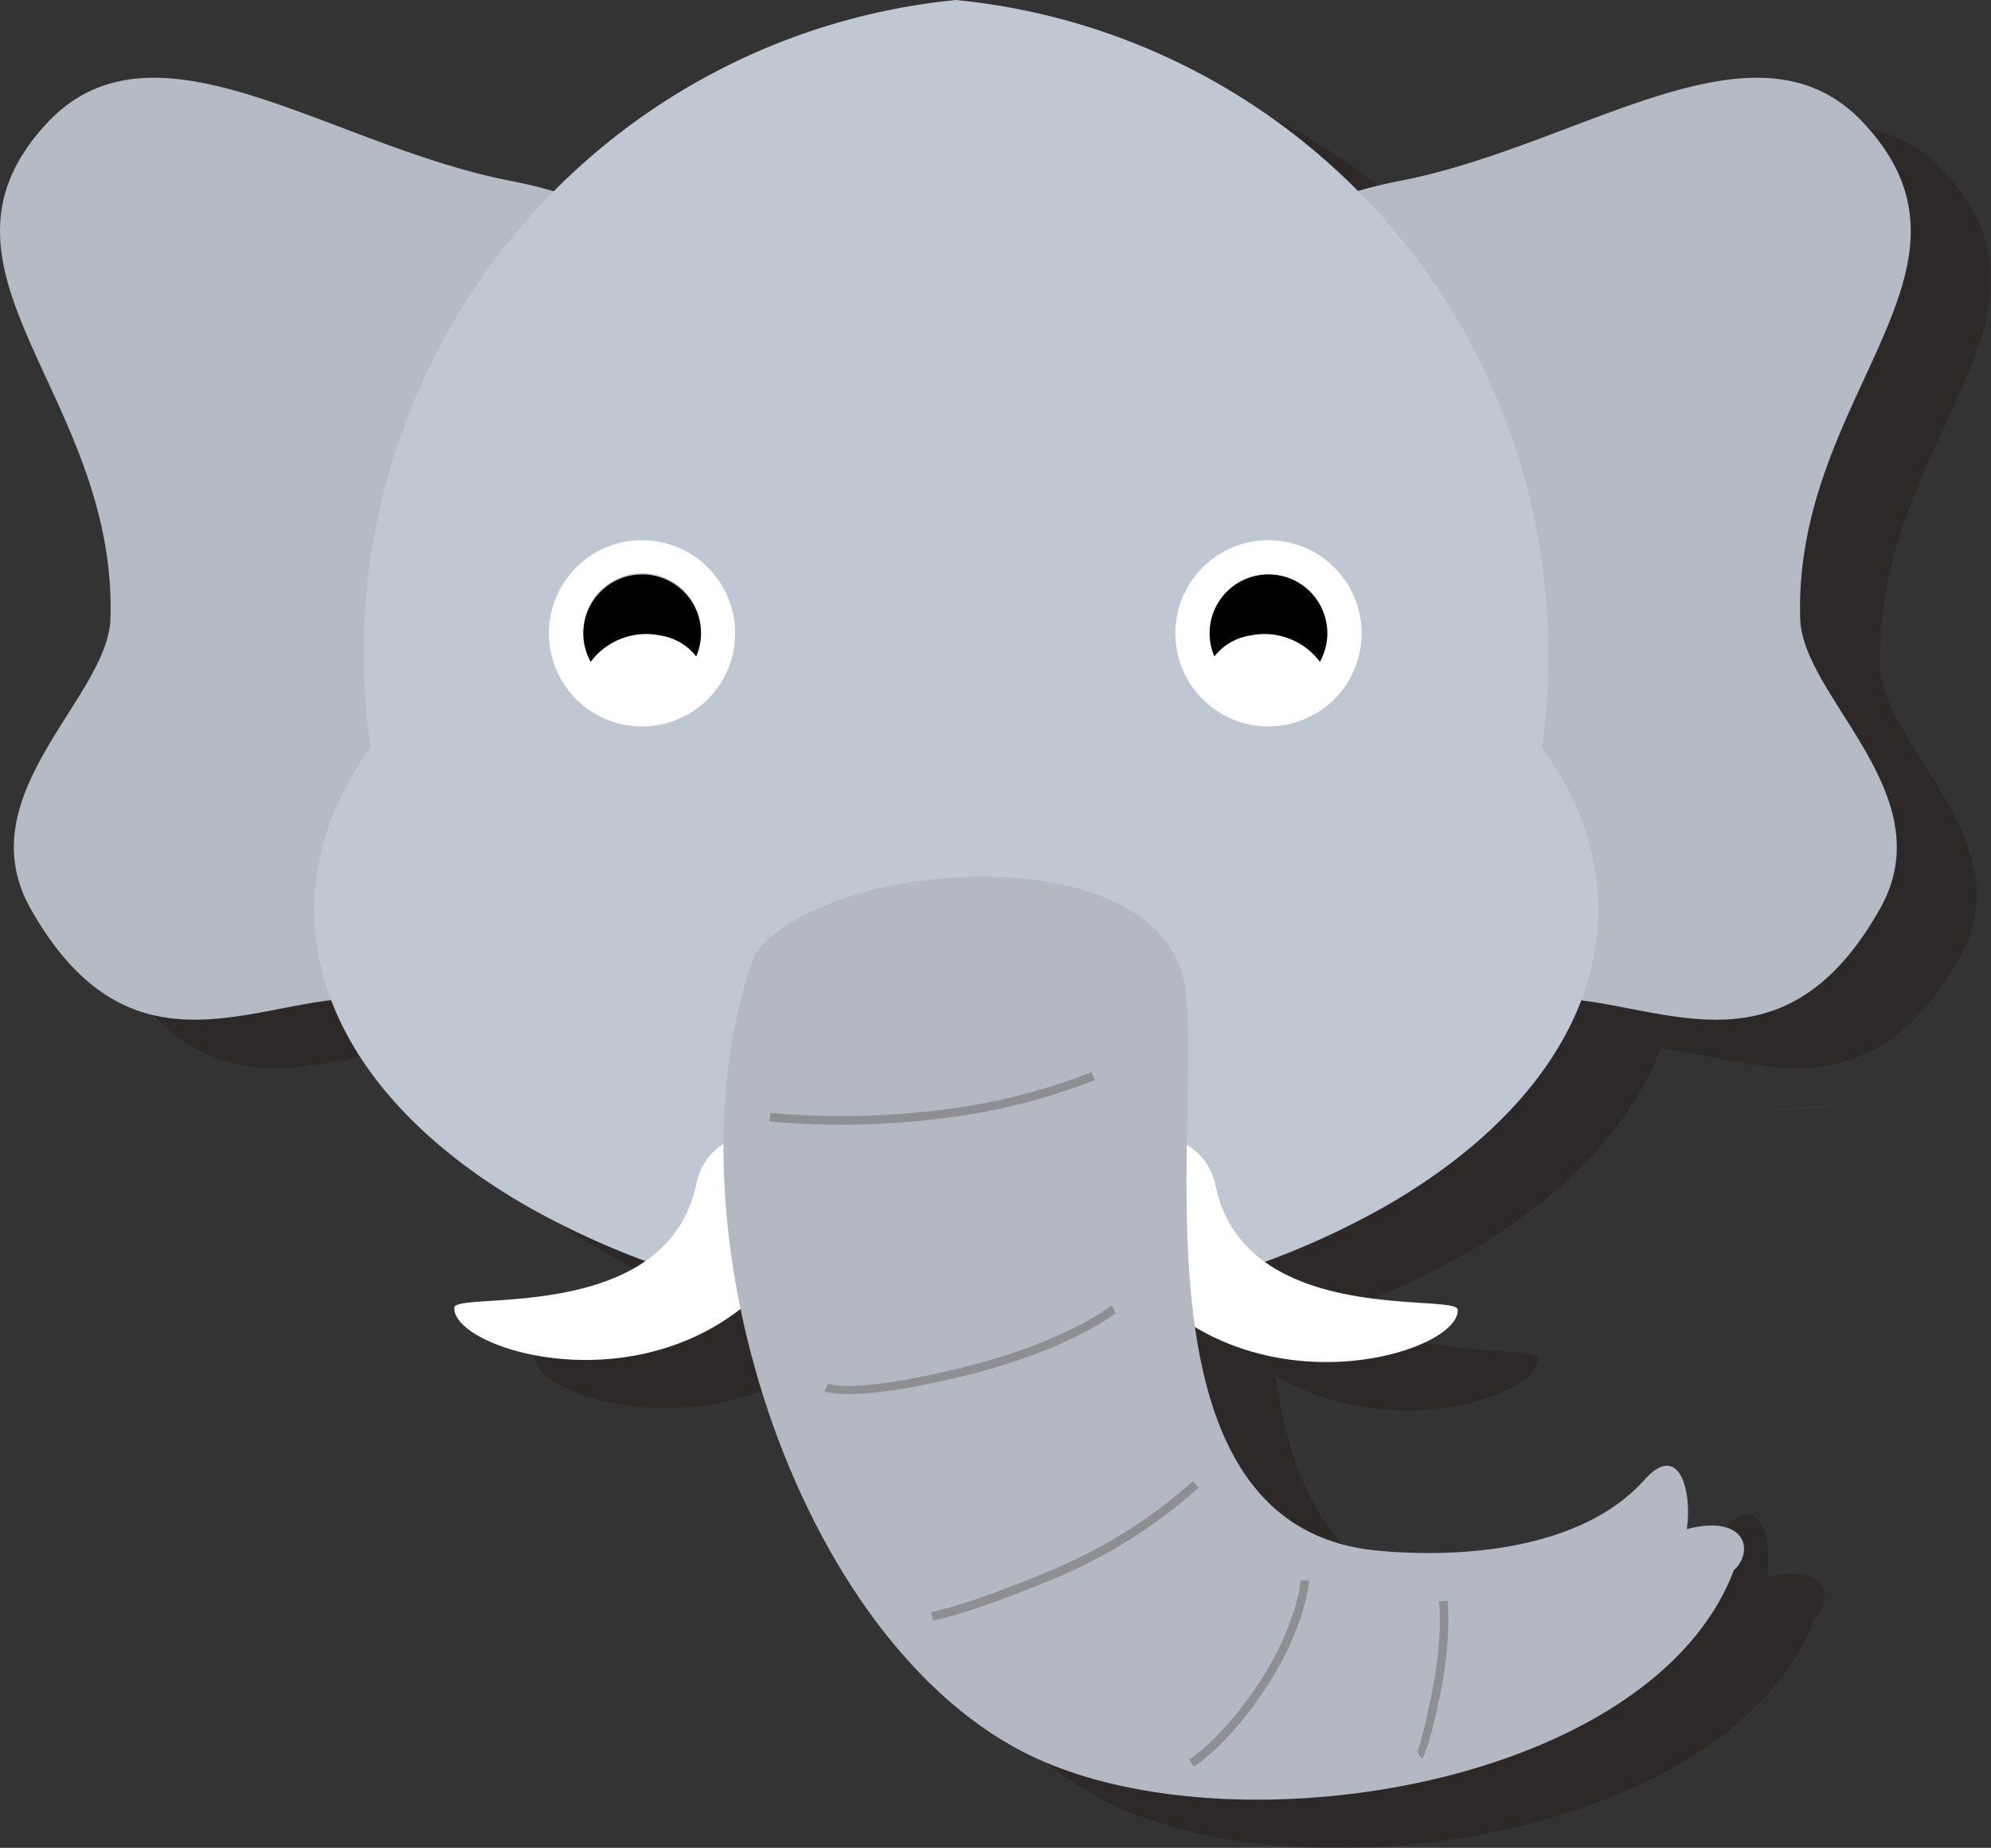<svg id="elephant" xmlns="http://www.w3.org/2000/svg" viewBox="0 0 433.95 402.84"><rect x="0" y="0" width="433.95" height="402.84" fill="#333333" stroke="none"/><defs><style>.cls-1{fill:#1b0000;opacity:0.2;}.cls-1,.cls-2,.cls-3,.cls-4,.cls-5,.cls-6{fill-rule:evenodd;}.cls-2{fill:#bfc7d3;}.cls-3{fill:#b4bbc5;}.cls-4,.cls-7{fill:#fff;}.cls-5{fill:#b4b8c3;}.cls-6{fill:#8d8f92;}</style></defs><title>elephant</title><path class="cls-1" d="M128.76,283.11c6.63,17.46,21.83,33,42.93,45h0A170.6,170.6,0,0,0,197.28,340c-15.71,11-41.6,7.42-41.73,10.2-.42,8.6,36.38,20.51,62.46.19,8.72,42.33,32.18,83,64.09,97.88,44.66,20.82,134.79,5.84,152.41-40.88,4.28-3.73,3.06-12.29-10.27-8.94,1.16-8.09-1.67-19.61-9.59-10.38-13.49,14.75-39.18,16.88-58,15.09-26.24-2.52-36.11-23.94-39.65-48.7,25.49,15.18,57.61,4.24,57.22-3.8-.13-2.81-26.5.83-42.16-10.51a171.82,171.82,0,0,0,26-12h0c21.08-12,36.28-27.57,42.92-45,21.21,2.57,45.6,15,65.28-20,14-24.85-16.9-45.94-17.42-63.23-1.45-48.89,43.58-75.74,14-107.85-23.43-25.43-61.11,4.5-100.75,12.39-3.64.7-6.81,1.47-9.59,2.29A142.61,142.61,0,0,0,264.9,65.08a142.6,142.6,0,0,0-87.71,41.75,99.39,99.39,0,0,0-9.81-2.36C127.74,96.57,90,66.65,66.62,92.08c-29.58,32.11,15.45,59,14,107.85-.51,17.28-31.42,38.37-17.42,63.23C83,298.26,107.48,285.61,128.76,283.11Z" transform="translate(-39.03 -54.58)"/><path class="cls-2" d="M424.32,296.61c5.63-.23,11-.65,16-1.24h0C435.28,296,429.95,296.39,424.32,296.61Z" transform="translate(-39.03 -54.58)"/><path class="cls-3" d="M63.11,189.43c-.51,17.28-31.42,38.37-17.42,63.23,23.69,42.06,54.2,15.57,77.77,20.11a80.92,80.92,0,0,0,17.27,1.4c-10.68-10.47-17.6-22.4-19.67-35.18a49.5,49.5,0,0,1-.71-8.07c0-85.6,101.16-123.15,29.52-137C110.24,86.07,72.55,56.15,49.12,81.58,19.54,113.69,64.56,140.54,63.11,189.43Z" transform="translate(-39.03 -54.58)"/><path class="cls-3" d="M431.39,189.43c.52,17.28,31.42,38.37,17.42,63.23-23.69,42.06-54.19,15.57-77.77,20.11a81,81,0,0,1-17.27,1.4c10.67-10.47,17.6-22.4,19.67-35.18a50.29,50.29,0,0,0,.71-8.07c0-85.6-101.17-123.15-29.52-137C384.27,86.07,422,56.15,445.38,81.58,475,113.69,429.94,140.54,431.39,189.43Z" transform="translate(-39.03 -54.58)"/><path class="cls-2" d="M247.4,54.58A143.06,143.06,0,0,0,118.3,197a145.75,145.75,0,0,0,1.48,20.56c-7.87,10.86-12.24,22.82-12.24,35.38,0,25.41,17.88,48.36,46.65,64.77h0a178.23,178.23,0,0,0,35.15,15.06l.89.28q7.25,2.23,15,4l1.72.38c1.92.42,27.35,1.93,40.5,2.84,13.15-.91,38.58-2.41,40.5-2.84l1.72-.38q7.69-1.78,15-4l.89-.28a178.77,178.77,0,0,0,35.15-15.06h0c28.77-16.41,46.65-39.36,46.65-64.77,0-12.56-4.37-24.52-12.24-35.38A144.72,144.72,0,0,0,376.5,197,143.06,143.06,0,0,0,247.4,54.58Z" transform="translate(-39.03 -54.58)"/><path class="cls-4" d="M214.54,323.45c-23.81,41.69-77,26.54-76.49,16.21.18-3.73,46.5,3.91,52.79-27.14a13.34,13.34,0,1,1,26.15,5.3,13.68,13.68,0,0,1-1.46,3.91Z" transform="translate(-39.03 -54.58)"/><path class="cls-4" d="M280.26,323.9c23.8,41.69,77,26.54,76.49,16.21-.18-3.73-46.5,3.91-52.79-27.14a13.34,13.34,0,1,0-24.69,9.21Z" transform="translate(-39.03 -54.58)"/><path class="cls-5" d="M397.14,377.53c-13.49,14.75-39.18,16.88-58,15.09-56.68-5.44-37-99-42.08-124.17-6.36-31.69-77.81-27-93.45-5.91-21.21,56.55,8.47,150.78,60.93,175.2,44.66,20.82,134.79,5.84,152.41-40.88,4.28-3.73,3.06-12.29-10.27-8.94C407.89,379.82,405.06,368.3,397.14,377.53Z" transform="translate(-39.03 -54.58)"/><path class="cls-6" d="M354.52,403.55s1,8.14-1.66,20.76c-2.67,12.86-3.93,13.78-3.94,13.78l-1-1.57s.63-.49,3.14-12.6c2.56-12.34,1.63-20.19,1.63-20.21Z" transform="translate(-39.03 -54.58)"/><path class="cls-6" d="M324.38,399.23s-.72,9.89-9.1,22.81-16,17.69-16.05,17.7l-1-1.57s7.37-4.61,15.5-17.15,8.8-21.91,8.8-21.93Z" transform="translate(-39.03 -54.58)"/><path class="cls-6" d="M300.32,378.88a111.92,111.92,0,0,1-31.85,20c-19.41,8-26.09,9-26.11,9L242,406s6.49-.92,25.7-8.89A110,110,0,0,0,299,377.53Z" transform="translate(-39.03 -54.58)"/><path class="cls-6" d="M282.19,340.89s-.06,0-.21.15c-1.95,1.37-12.2,8.61-34.14,13.82-24.13,5.73-29.14,3-29.16,3l.9-1.65s4.4,2.42,27.84-3.15C269,347.9,279,340.84,280.89,339.5c.21-.15.34-.24.44-.29Z" transform="translate(-39.03 -54.58)"/><path class="cls-6" d="M277.64,290.05a134.34,134.34,0,0,1-33.39,8.36,174.88,174.88,0,0,1-37.46.66l.16-1.87a172.67,172.67,0,0,0,37.06-.65,132.43,132.43,0,0,0,32.92-8.23Z" transform="translate(-39.03 -54.58)"/><path class="cls-7" d="M175,212.56a20.3,20.3,0,1,0-15.95-23.87A20.3,20.3,0,0,0,175,212.56Zm-8.61-22.41a12.82,12.82,0,1,1,25.14,5,13.27,13.27,0,0,1-.78,2.53,12.32,12.32,0,0,0-7.78-4.56,15.13,15.13,0,0,0-15.22,5.73A12.69,12.69,0,0,1,166.43,190.15Z" transform="translate(-39.03 -54.58)"/><path d="M183,193.12a12.32,12.32,0,0,1,7.78,4.56,13.27,13.27,0,0,0,.78-2.53,12.82,12.82,0,1,0-23.78,3.7A15.13,15.13,0,0,1,183,193.12Z" transform="translate(-39.03 -54.58)"/><path class="cls-7" d="M335.41,188.69a20.3,20.3,0,1,0-15.95,23.87A20.29,20.29,0,0,0,335.41,188.69Zm-8.7,10.16a15.13,15.13,0,0,0-15.22-5.73,12.32,12.32,0,0,0-7.78,4.56,13.27,13.27,0,0,1-.78-2.53,12.82,12.82,0,1,1,23.78,3.7Z" transform="translate(-39.03 -54.58)"/><path d="M311.49,193.12a12.32,12.32,0,0,0-7.78,4.56,13.27,13.27,0,0,1-.78-2.53,12.82,12.82,0,1,1,23.78,3.7A15.13,15.13,0,0,0,311.49,193.12Z" transform="translate(-39.03 -54.58)"/></svg>